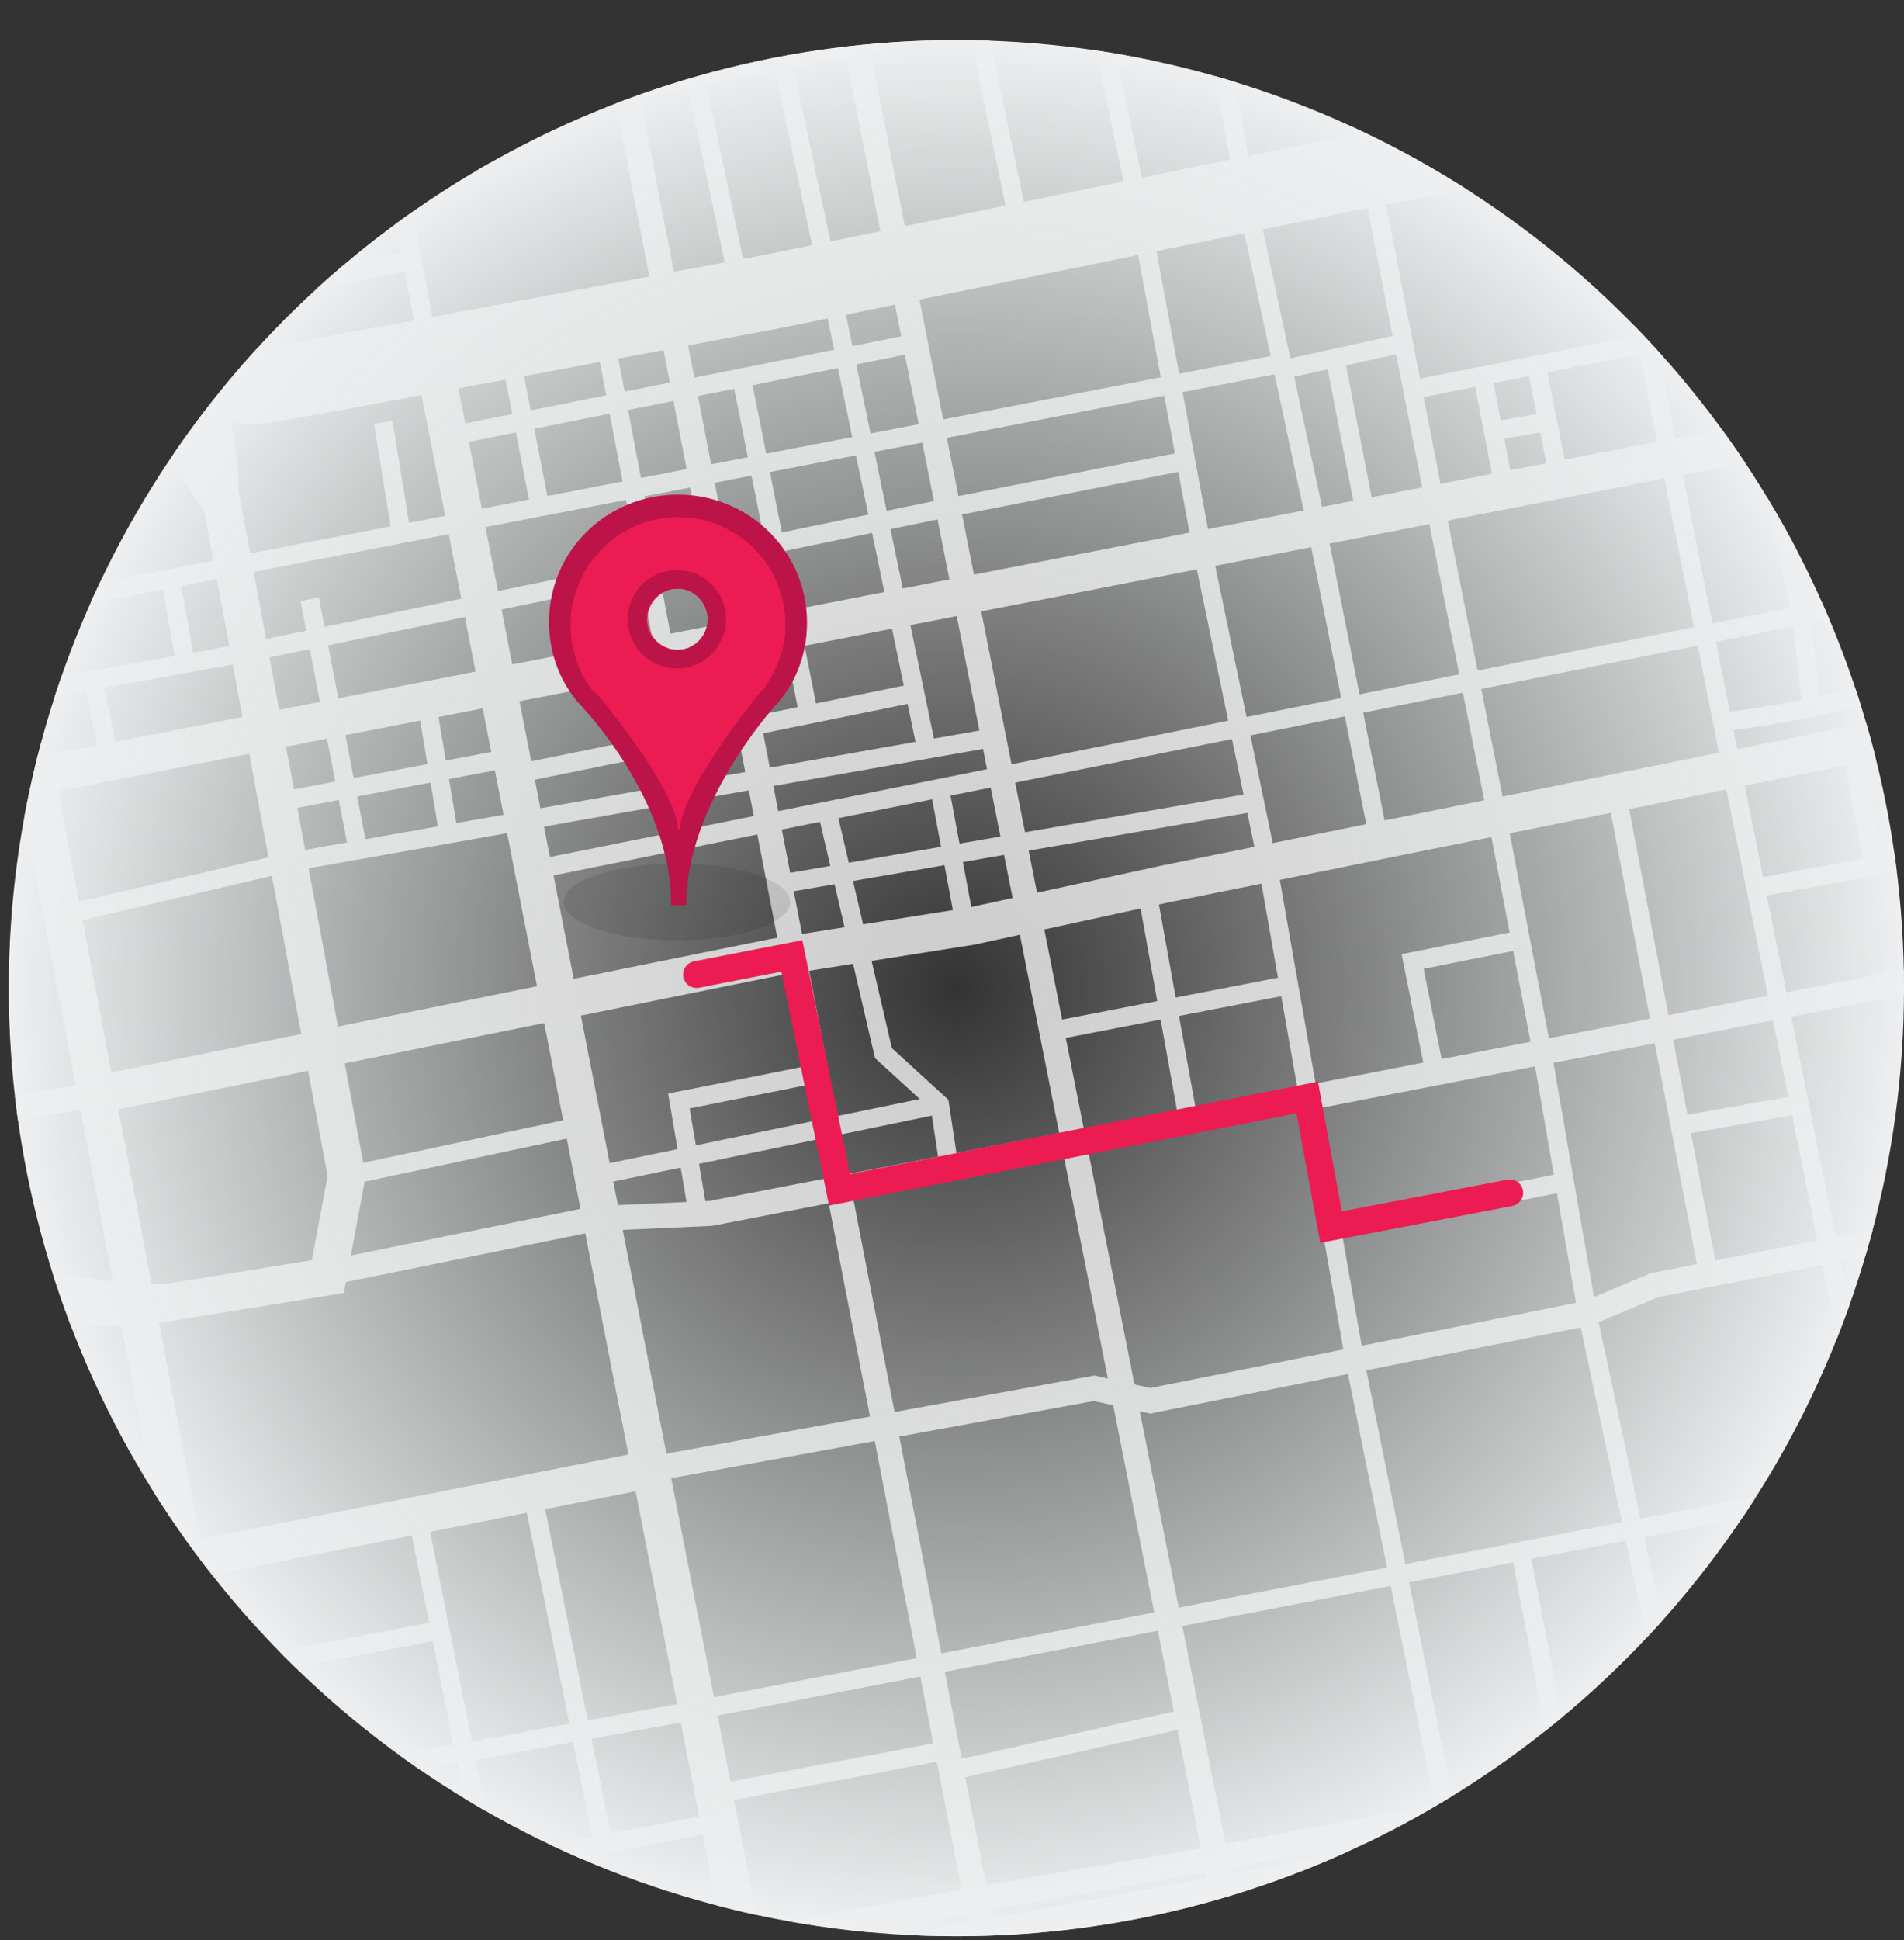 <?xml version="1.0" encoding="utf-8"?>
<!-- Generator: Adobe Illustrator 15.0.0, SVG Export Plug-In . SVG Version: 6.00 Build 0)  -->
<!DOCTYPE svg PUBLIC "-//W3C//DTD SVG 1.1//EN" "http://www.w3.org/Graphics/SVG/1.1/DTD/svg11.dtd">
<svg version="1.1" id="Layer_1" xmlns="http://www.w3.org/2000/svg" xmlns:xlink="http://www.w3.org/1999/xlink" x="0px" y="0px"
	 width="426.133px" height="434.003px" viewBox="0 0 426.133 434.003" enable-background="new 0 0 426.133 434.003"
	 xml:space="preserve">
<rect x="0" y="0" width="426.133" height="434.003" fill="#333333" stroke="none"/>
<g>
	<g>
		<defs>
			<circle id="SVGID_1_" cx="214.049" cy="221.052" r="212.085"/>
		</defs>
		<clipPath id="SVGID_2_">
			<use xlink:href="#SVGID_1_"  overflow="visible"/>
		</clipPath>
		<g clip-path="url(#SVGID_2_)">
			<path fill="#FFFFFF" d="M36.108,350.757c0.471-0.084,0.903-0.152,1.323-0.219l-0.026-0.152
				C36.996,350.503,36.56,350.628,36.108,350.757z"/>
			<path fill="#FFFFFF" d="M-15.271,422.681c-0.086,0.047-0.167,0.09-0.25,0.139c-0.125,0.545-0.245,1.096-0.367,1.646
				C-15.672,423.851-15.468,423.253-15.271,422.681z"/>
			<path fill="#FFFFFF" d="M21.059,359.554c1.665,3.799,3.084,7.371,4.319,10.67c-0.901-3.59-1.934-7.35-3.117-11.203
				C21.854,359.195,21.455,359.373,21.059,359.554z"/>
			<path fill="#FFFFFF" d="M19.341,355.744c0.543-0.254,1.094-0.492,1.646-0.725c-0.005-0.012-0.008-0.021-0.01-0.032
				c-0.584,0.158-1.167,0.319-1.761,0.483C19.258,355.562,19.298,355.653,19.341,355.744z"/>
			<polygon fill="#FFFFFF" points="-65.918,133.782 -8.839,122.338 -9.664,118.225 -25.103,121.321 -26.686,111.245 
				-10.121,108.173 -10.882,104.051 -43.544,110.107 -42.78,114.227 -30.808,112.008 -29.214,122.146 -66.741,129.673 			"/>
			<path fill="#CCCCCC" d="M417.659,414.097l0.627-0.354c1.717-0.52,18.02-4.621,101.826-4.621v-9.779
				c-81.797,0-100.975,3.934-104.912,5.129l-32.52,6.076l-0.369-2.043l18.885-3.723l34.518-5.93l51.59-11.574l-2.145-9.541
				l-2.77,0.624v-20.215l-6.592-35.063l10.83-2.084l-0.795-4.115l-10.812,2.08l-8.928-47.502l18.115-3.568l-1.082-5.486
				l-18.064,3.562l-9.24-49.164l28.377-5.496l-1.062-5.485l-28.348,5.487l-3.988-21.231l35.811-6.628l-0.764-4.122l-35.818,6.632
				l-4.033-21.431l38.578-7.808l14.512-30.534l-27.867,4.895c-0.115,0.019-11.867,1.938-20.408,0.04
				c-4.973-1.102-8.104-1.178-10.398-0.823l-3.455-16.815l39.291-6.945c5.086,3.883,8.461,6.451,9.074,6.913l5.07-6.671
				c-0.549-0.417-41.023-31.194-66.086-51.035c2.951-1.431,7.771-2.604,12.24-3.05l49.545,3.16l0.27-4.187l-49.883-3.179
				l-0.168,0.019c-2.195,0.207-10.648,1.208-15.516,4.45c-7.117-5.671-12.57-10.151-14.807-12.286
				c-5.598-5.347-8.064-11.359-9.127-15.097l16.66-12.4l79.859-38.775l-7.324-15.079L434.45-15.623l-2.99-15.123l-4.113,0.814
				l3.205,16.205L411.877-4.66l-4.875-21.943l-4.094,0.909l1.076,4.846L353.403-10.44l-3.207-16.113l-4.107,0.817l6.537,32.84
				l-32.459,5.733L310.59-26.64l-4.072,0.993l9.516,39.213l-12.148,2.144l-9.114-42.295l-4.099,0.882l2.976,13.804L271.76-7.613
				L268.7-24.652l-4.123,0.739l3.067,17.105l-7.129,1.394l-4.399-21.158l-4.104,0.854L256.4-4.607l-9.721,1.904l-5-23.872
				l-4.104,0.86l4.989,23.818l-22.312,4.37l-6.047-29.045l-4.104,0.855l6.04,28.997l-22.153,4.335l-7.25-36.554l-59.004-0.002
				l9.242,47.719l-48.334,9.466L78.229-26.538l-4.12,0.783L84.527,29.05l-16.883,3.305l-5.33-12.873L59.063,8.306l-21.542,2.218
				l-8.59-38.501l-16.363,3.655l11.618,52.03L26.6,40.393l-39.542,7.74l-14.077-74.67l-4.12,0.777l5.664,30.041l-41.303,8.91
				l0.885,4.101l41.195-8.888l4.787,25.389l-46.77,7.849l0.694,4.133l46.853-7.866l4.338,23.019l-51.912,9.361l0.744,4.123
				l51.944-9.366l4.386,23.253l-57.158,12.741l0.912,4.09l57.02-12.707l7.971,42.268c-32.7,5.726-58.645-0.282-58.909-0.344
				l-0.974,4.074c0.75,0.183,12.774,2.98,30.823,2.98c8.732,0,18.883-0.671,29.834-2.596l5.849,31.019l-2.573,0.5l0.109,0.568
				l-54.963,19.513h-14.643v8.382h16.087l55.104-19.561l12.077,63.529l-77.707,13.824l0.014,0.071
				c-1.679-0.97-2.622-1.554-2.695-1.603l-2.968,4.734c0.266,0.166,2.998,1.866,7.653,4.424l-0.35,0.826
				c0.186,0.079,14,6.079,33.154,22.393l-22.86-0.35c-1.237-1.477-2.458-2.923-3.649-4.332
				c-6.325-7.498-11.786-13.974-14.207-18.013l-8.385,5.033c2.56,4.271,7.481,10.217,13.287,17.112l-4.491-0.069l-0.129,8.384
				l11.763,0.18c10.143,12.158,20.994,25.909,25.315,36.891c2.732,6.943,4.852,14.523,6.352,22.42
				c-2.028-0.721-3.617-1.598-4.856-2.514c-1.555-1.146-2.638-2.396-3.396-3.576l0.97-0.159
				c-6.761-41.048-24.861-51.808-25.627-52.244l-2.423,4.243l-2.485,4.217c0.132,0.078,11.388,7.227,18.197,32.768l-15.952-28.787
				l-8.554,4.742l19.647,35.453l0.535-0.298c0.793,2.343,2.296,6.774,4.188,12.382c-1.621-0.521-3.178-1.13-4.644-1.777
				c-0.89-2.924-1.57-5.284-1.92-6.649c-1.646-6.399-7.056-14.351-7.285-14.687l-3.458,2.365c0.051,0.076,5.22,7.674,6.685,13.363
				c0.202,0.788,0.479,1.803,0.823,2.992c-3.896-2.227-6.379-4.219-6.438-4.264l-2.649,3.244c0.32,0.262,4.555,3.668,10.784,6.678
				c2.834,9.098,7.239,21.885,10.917,28.99c2.975,5.742,5.984,16.182,8.181,23.807c0.704,2.449,1.256,4.338,1.708,5.818
				c-1.646,1.342-3.268,2.791-4.849,4.373c-18.092,18.092-21.179,41.338-21.303,42.314l9.703,1.23
				c0.027-0.209,2.867-20.98,18.515-36.633c0.094-0.092,0.194-0.182,0.291-0.275c-4.445,18.189-9.398,34.623-9.474,34.871
				l5.822,1.764l-9.17,2.08l2.783,12.264l55.168-12.521l0.415,2.084l4.111-0.816l-0.436-2.195l5.701-1.297
				c5.096,1.682,8.447,2.111,8.673,2.137l0.5-4.16c-0.013,0-0.064-0.01-0.15-0.021l24.38-5.535l2.331,10.953l8.199-1.744
				l-2.138-10.033c8.154,3.342,15.234,4.531,21.178,4.531c7.109,0,12.587-1.699,16.333-3.438c5.822-0.281,11.921-1.088,18.207-2.539
				c6.464-1.488,21.342-4.473,40.224-8.145l0.513,2.621l-83.643,16.57l1.898,9.596l83.626-16.566l0.469,2.396l-15.735,3.143
				l1.095,5.479l15.709-3.137l0.235,1.199l8.229-1.604l-0.241-1.234l45.185-9.025l2.924,15.09l5.486-1.062l-2.929-15.119
				l47.981-9.584l5.109,25.773l5.483-1.086l-5.112-25.787l46.83-9.352l7.275,36.098l4.109-0.83l-7.279-36.09l47.912-9.566
				l8.352,46.562l5.504-0.984l-8.373-46.67l12.213-2.441l83.58-1.74l-0.115-5.586l-83.828,1.746l-0.244,0.002l-12.59,2.516
				l-0.213-1.178l32.867-6.139L417.659,414.097z M476.799,358.667v15.873l-45.812,7.393l-8.74-48.534l48.064-9.257L476.799,358.667z
				 M-11.053,395.19c2.956-7.489,7.95-21.291,10.375-34.508c5.287-1.32,10.679-2.733,15.777-4.103
				c0.178,0.377,0.35,0.752,0.521,1.125c-2.613,1.562-4.963,3.433-6.747,5.67c-6.957,8.707-16.466,36.229-20.015,46.963
				c-0.672,0.227-1.345,0.463-2.02,0.719c0.336-1.865,0.643-3.688,0.915-5.451C-11.725,402.181-11.33,398.703-11.053,395.19z
				 M-11.735,363.332c2.126-0.484,4.324-1.002,6.563-1.545c-1.376,6.791-3.401,13.719-5.399,19.734
				C-10.619,375.438-11.012,369.339-11.735,363.332z M-4.224,324.651c7.503,9.938,13.131,19.444,17.456,28.08
				c-0.062,0.015-0.124,0.032-0.186,0.048c-4.789,1.268-9.073,2.159-12.911,2.746c0.382-2.932,0.597-5.787,0.597-8.49
				C0.732,338.746-1.468,331.053-4.224,324.651z M12.15,365.985c1.364-1.708,3.166-3.176,5.201-4.438
				c3.593,8.23,6.018,15.377,7.898,20.933c0.525,1.546,1,2.955,1.45,4.22c0.761,2.153,1.708,5.579,2.81,9.541
				c1.552,5.596,3.418,12.32,5.733,19.254c-3.91-2.555-7.858-4.635-11.728-5.861c-8.008-2.537-18.666-3.375-29.758-0.709
				C-2.226,397.029,6.19,373.446,12.15,365.985z M51.313,144.529l-8.132,1.463l-2.617-14.947c2.568-0.495,5.225-1.006,7.962-1.533
				L51.313,144.529z M49.15,69.159l41.397-8.484l2.09,10.999c-15.538,2.88-28.626,5.281-33.712,6.153
				c-5.12,0.879-8.138-0.613-8.966-4.43L49.15,69.159z M52.08,148.65l2.178,11.737l-28.408,5.528l-2.589-12.076L52.08,148.65z
				 M53.375,109.699c0.065-3.797-0.352-8.797-1.731-15.261c1.419,0.25,2.96,0.397,4.635,0.397c1.692,0,3.518-0.147,5.478-0.486
				c5.059-0.866,17.606-3.168,32.596-5.944l5.271,26.979c-2.716,0.524-5.41,1.043-8.081,1.56l-3.695-22.807l-4.136,0.673
				l3.714,22.931c-11.09,2.14-21.669,4.182-31.434,6.064L53.375,109.699z M100.428,119.492l2.818,14.425l-30.605,6.317l-1.267-6.575
				l-4.112,0.792l1.274,6.633l-8.993,1.854l-2.786-15.011C70.057,125.36,84.879,122.502,100.428,119.492z M404.764,135.138
				l-7.064-33.015l7.32-1.426l7.033,32.978L404.764,135.138z M419.393,136.474c1.514,4.847,2.943,11.937,1.438,14.661
				c-0.871,1.322-6.268,2.997-13.488,4.589l-1.883-16.45L419.393,136.474z M395.696,222.763l-22.279,4.312l-8.793-46.071
				l21.756-4.405L395.696,222.763z M390.487,175.769l22.523-4.559l3.982,20.868l-22.379,4.143L390.487,175.769z M131.561,384.843
				l-9.553-47.244l20.246-3.996l9.303,47.602L131.561,384.843z M152.358,385.319l4.106,21.013l-19.793,3.801l-4.281-21.182
				L152.358,385.319z M44.778,344.292l-9.194-48.359l41.378-6.693l0.457-2.461l53.562-10.869l9.664,49.463L44.778,344.292z
				 M96.047,363.014l-45.705,8.717l-3.238-15.196l-0.761-4.004l45.812-9.041L96.047,363.014z M38.217,354.669l0.66,3.476
				l7.463,35.042c-3.808-5.568-9.681-16.152-18.139-36.277C32.059,355.767,35.699,355.069,38.217,354.669z M36.108,350.757
				c0.452-0.129,0.887-0.254,1.296-0.371l0.026,0.152C37.012,350.604,36.577,350.677,36.108,350.757z M319.918,117.25l6.672,33.589
				l-22.311,4.482l-6.699-33.723L319.918,117.25z M318.618,88.819l11.539-2.293l3.756,19.467l-11.498,2.235L318.618,88.819z
				 M149.531,244.63l2.111,12.428l-15.187,3.137l-6.45-33.008l44.013-8.906l1.554-0.248l3.994,20.629L149.531,244.63z
				 M153.651,268.886l-15.364,0.695l-1.03-5.27l15.087-3.118L153.651,268.886z M112.26,136.335l31.271-6.454l2.401,12.674
				l-31.274,6.081L112.26,136.335z M112.69,182.262l-10.551,1.867l-1.66-9.856l10.272-1.949L112.69,182.262z M147.494,150.788
				l2.502,13.201l-31.102,6.315l-2.627-13.44L147.494,150.788z M214.747,188.71l-2.008-10.729l8.99-1.806l2.176,10.952
				L214.747,188.71z M224.717,191.242l1.912,9.644l-9.235,2.011l-1.883-10.064L224.717,191.242z M186.78,197.792l2.24,9.631
				l-9.518,1.503l-1.853-9.56L186.78,197.792z M176.854,195.25l-1.875-9.684l8.557-1.719l2.291,9.856L176.854,195.25z
				 M187.646,183.021l20.983-4.213l1.985,10.614l-20.65,3.568L187.646,183.021z M211.381,193.545l1.88,10.047l-20.092,3.179
				l-2.254-9.696L211.381,193.545z M174.181,181.449l-1.088-5.617l46.92-8.303l0.899,4.534L174.181,181.449z M209.025,165.216
				l-5.27-25.372l10.369-2.014l5.074,25.588L209.025,165.216z M204.898,165.948l-32.604,5.767l-1.485-7.679l32.327-6.567
				L204.898,165.948z M170.011,159.922l-2.522-13.018l8.456-1.646l2.582,12.938L170.011,159.922z M167.588,176.805l1.113,5.745
				l-45.625,9.166l-1.329-6.8L167.588,176.805z M156.266,174.553l-1.379-7.281l10.446-2.122l1.462,7.541L156.266,174.553z
				 M154.105,163.152l-2.496-13.161l10.395-2.026l2.529,13.069L154.105,163.152z M150.047,141.751l-2.41-12.72l10.288-2.125
				l2.484,12.831L150.047,141.751z M150.775,168.105l1.361,7.176l-31.19,5.523l-1.248-6.387L150.775,168.105z M121.789,228.851
				l4.249,21.742l-44.746,9.529l-4.127-22.246L121.789,228.851z M81.599,264.341l45.243-9.635l3.072,15.715l-51.389,10.432
				L81.599,264.341z M128.399,218.958l-4.518-23.13l45.617-9.16l4.48,23.135l-1.447,0.229L128.399,218.958z M180.366,242.776
				l1.552,8.021l-26.17,5.41l-1.404-8.26L180.366,242.776z M182.716,254.914l1.698,8.771l-25.672,4.974l-0.872,0.037l-1.419-8.352
				L182.716,254.914z M181.097,217.165l9.828-1.557l4.905,21.083l10.025,9.158l-18.463,3.814L181.097,217.165z M208.561,249.569
				l1.393,9.167l-20.054,3.885l-1.71-8.84L208.561,249.569z M199.616,234.471l-4.542-19.519l23.038-3.641l10.148-2.209l8.803,44.384
				l-22.996,4.452l-1.807-11.917L199.616,234.471z M280.743,189.429l-21.037,4.26l-27.615,6.008l-1.863-9.408l48.939-8.447
				L280.743,189.429z M279.847,164.503l21.141-4.245l4.791,24.107l-20.932,4.234L279.847,164.503z M229.413,186.177l-2.205-11.102
				l48.531-9.744l2.576,12.409L229.413,186.177z M233.723,207.917l21.553-4.684l3.734,20.714l-21.293,4.124L233.723,207.917z
				 M259.76,228.069l3.662,20.313l-20.873,4.043l-4.016-20.244L259.76,228.069z M263.129,223.146l-3.752-20.81l2.051-0.445
				l20.892-4.227l3.705,21.05L263.129,223.146z M286.75,222.845l3.576,20.326l-22.793,4.414l-3.662-20.312L286.75,222.845z
				 M286.431,196.832l47.364-9.587l4.082,21.351l-24.182,4.849l4.85,24.26l-24.101,4.67L286.431,196.832z M338.667,212.711
				l3.889,20.339l-19.896,3.854l-4.031-20.175L338.667,212.711z M343.557,238.552l4.197,24.242l-48.051,9.492l-4.295-24.412
				L343.557,238.552z M348.471,266.925l4.248,24.525l-47.957,9.592l-4.332-24.625L348.471,266.925z M347.674,237.755l22.676-4.395
				l9.434,49.424l-10.051,1.979l-0.279,0.057l-12.705,5.318L347.674,237.755z M346.67,232.259l-8.77-45.846l22.613-4.577
				l8.787,46.039L346.67,232.259z M336.295,178.187l-4.777-24.062l48.441-9.73l4.777,23.987L336.295,178.187z M332.19,179.018
				l-22.305,4.514l-4.79-24.1l22.312-4.48L332.19,179.018z M300.172,156.146l-21.174,4.251l-7.021-33.822l21.489-4.181
				L300.172,156.146z M274.887,161.225l-48.495,9.741l-6.782-34.203l48.251-9.385L274.887,161.225z M217.979,128.541l-2.665-13.454
				l48.406-9.539l2.524,13.602L217.979,128.541z M214.499,110.976l-2.587-13.037c18.769-3.634,35.567-6.885,48.65-9.42l2.396,12.911
				L214.499,110.976z M212.495,129.609l-10.442,2.03l-2.755-13.271l10.535-2.172L212.495,129.609z M199.642,140.646l2.643,12.722
				l-19.65,3.989l-2.573-12.903L199.642,140.646z M178.421,136.235l-2.599-13.021l19.368-3.999l2.748,13.223L178.421,136.235z
				 M175.002,119.105l-2.694-13.508c6.527-1.261,12.97-2.509,19.281-3.73l2.748,13.242L175.002,119.105z M174.306,137.034
				l-8.411,1.637l-2.498-12.892l8.318-1.718L174.306,137.034z M162.603,121.662l-2.649-13.674c2.756-0.533,5.501-1.065,8.239-1.593
				l2.704,13.553L162.603,121.662z M159.158,103.876L156.2,88.599l8.122-1.622l3.054,15.307
				C164.644,102.814,161.906,103.341,159.158,103.876z M157.129,122.792l-10.27,2.121l-2.633-13.881
				c3.417-0.661,6.833-1.32,10.242-1.981L157.129,122.792z M143.445,106.913l-2.88-15.194l10.154-2.027l2.951,15.245
				C150.267,105.594,146.857,106.253,143.445,106.913z M142.751,125.761l-31.295,6.46l-2.797-14.315
				c10.31-1.993,20.868-4.034,31.451-6.078L142.751,125.761z M109.945,168.21l-10.162,1.927l-1.641-9.745l9.899-1.926
				L109.945,168.21z M75.717,156.211l-2.284-11.859l30.614-6.32l2.385,12.207L75.717,156.211z M96.359,175.055l1.648,9.803
				l-16.227,2.871l-1.836-9.557L96.359,175.055z M79.151,174.058l-1.851-9.614l16.721-3.25l1.638,9.729L79.151,174.058z
				 M75.034,174.836l-9.245,1.753l-1.772-9.561l9.17-1.785L75.034,174.836z M75.824,178.953l1.832,9.505l-9.355,1.654l-1.749-9.399
				L75.824,178.953z M113.495,186.378l6.69,34.243l-44.549,9.014l-6.569-35.4L113.495,186.378z M139.37,275.125l19.827-0.891
				l0.206-0.016l26.074-5.045l9.238,47.697l-45.564,8.313L139.37,275.125z M190.964,268.105l47.186-9.139l9.802,49.41l-3.017-0.67
				l-44.721,8.158L190.964,268.105z M243.638,257.905l47.657-9.229l9.357,53.188l-43.172,8.633l-3.57-0.793L243.638,257.905z
				 M257.422,316.208l44.271-8.854l8.729,43.304l-46.613,8.977l-8.715-43.939L257.422,316.208z M305.797,306.535l47.98-9.599
				l9.258,43.59l-48.498,9.341L305.797,306.535z M357.809,295.75l13.279-5.56l36.75-7.244l9.506,47.128l-50.191,9.662
				L357.809,295.75z M383.893,281.972l-5.439-28.501l22.637-3.985l5.645,27.984L383.893,281.972z M377.672,249.357l-3.207-16.788
				l22.336-4.329l3.457,17.141L377.672,249.357z M384.069,143.572l17.266-3.47l1.887,16.478c-5.031,0.994-10.621,1.914-16.037,2.639
				L384.069,143.572z M400.661,135.963l-17.412,3.499l-6.615-33.244l16.949-3.297L400.661,135.963z M379.139,140.284l-48.439,9.728
				l-6.668-33.561l48.488-9.431L379.139,140.284z M335.875,94.044l-1.607-8.333l7.957-1.582l1.682,8.485L335.875,94.044z
				 M344.719,96.726l1.369,6.896l-8.061,1.567l-1.355-7.026L344.719,96.726z M350.2,102.819l-3.865-19.506l20.648-4.104
				l3.896,19.591L350.2,102.819z M317.813,84.705L310.2,45.758l48.396-8.675l7.566,38.017L317.813,84.705z M318.297,109.026
				l-11.305,2.2l-5.748-29.508l11.23-2.463L318.297,109.026z M302.877,112.024l-6.992,1.361l-6.225-29.129l7.488-1.64
				L302.877,112.024z M291.771,114.186l-21.414,4.166l-5.683-30.629c9.453-1.831,16.578-3.211,20.588-3.988L291.771,114.186z
				 M263.911,83.603l-5.09-27.418l19.695-4.028l5.87,27.479C280.368,80.413,273.28,81.788,263.911,83.603z M259.793,84.398
				c-13.092,2.533-29.908,5.792-48.699,9.428l-5.312-26.789l48.935-10.009L259.793,84.398z M206.422,98.998l2.595,13.083
				l-10.574,2.184l-2.738-13.19C199.331,100.37,202.909,99.681,206.422,98.998z M194.851,96.97l-3.208-15.449l10.884-2.173
				l3.08,15.542C202.08,95.566,198.491,96.263,194.851,96.97z M190.792,77.415l-1.457-7.014l10.972-2.245l1.403,7.081
				L190.792,77.415z M190.736,97.767c-6.299,1.218-12.734,2.463-19.249,3.722l-3.058-15.333l19.104-3.816L190.736,97.767z
				 M155.401,84.482l-1.396-7.204c11.531-2.162,19.706-3.697,20.819-3.91l10.405-2.127l1.453,6.998L155.401,84.482z M171.662,56.905
				c-0.387,0.072-2.304,0.433-5.362,1.005l-8.195-38.998l15.363-3.007l8.305,38.929L171.662,56.905z M162.181,58.682
				c-3.184,0.6-7.035,1.323-11.362,2.133l-7.551-38.996l10.727-2.101L162.181,58.682z M149.92,85.577l-10.135,2.025l-1.401-7.399
				c3.52-0.661,6.917-1.296,10.128-1.898L149.92,85.577z M139.328,107.708c-5.62,1.087-11.237,2.173-16.812,3.249l-2.94-15.048
				l16.878-3.373L139.328,107.708z M118.771,91.796l-1.495-7.653c5.74-1.071,11.476-2.144,16.989-3.174l1.41,7.449L118.771,91.796z
				 M118.399,111.753c-3.539,0.683-7.054,1.366-10.544,2.038l-2.923-14.959l10.531-2.101L118.399,111.753z M104.128,94.717
				l-1.53-7.841c3.461-0.643,6.998-1.301,10.555-1.963l1.506,7.705L104.128,94.717z M69.327,145.201l2.275,11.809l-9.119,1.775
				l-2.176-11.728L69.327,145.201z M60.851,195.923l6.567,35.374l-42.489,8.595l-6.478-34.071L60.851,195.923z M68.946,239.541
				l4.365,23.515l-3.51,18.848l-32.956,5.33c-0.974-0.003-1.949-0.019-2.926-0.047l-7.427-39.058L68.946,239.541z M27.18,296.621
				l9.436,49.625c-3.057,0.875-7.562,2.155-12.854,3.619c-5.416-15.32-13.279-31.341-24.619-43.857
				c-3.244-3.579-6.422-6.885-9.525-9.961L27.18,296.621z M25.378,370.224c-1.234-3.299-2.651-6.871-4.319-10.67
				c0.396-0.184,0.795-0.36,1.199-0.533C23.442,362.875,24.477,366.63,25.378,370.224z M20.987,355.021
				c-0.551,0.232-1.102,0.473-1.646,0.725c-0.041-0.093-0.083-0.184-0.126-0.274c0.594-0.161,1.18-0.325,1.761-0.481
				C20.979,354.998,20.981,355.009,20.987,355.021z M35.193,400.994c-0.174-1.955-1.339-13.697-4.983-29.078
				c6.102,13.271,12.687,25.428,17.955,29.848l6.212,29.168c-4.098-3.695-8.557-7.643-13.166-11.18
				C38.794,413.212,36.812,406.666,35.193,400.994z M51.213,375.833l45.651-8.707l4.62,23.188l-45.428,8.267L51.213,375.833z
				 M96.265,342.675l21.632-4.268l9.539,47.186l-21.827,3.972L96.265,342.675z M128.265,389.701l4.291,21.219l-21.854,4.193
				l-4.271-21.438L128.265,389.701z M157.267,410.447l4.316,22.102l-45.737,8.387l-4.326-21.711L157.267,410.447z M150.221,330.671
				l45.558-8.312l9.404,48.562l-45.389,8.738L150.221,330.671z M201.275,321.354l43.55-7.944l4.311,0.957l9.188,46.325
				l-47.651,9.173L201.275,321.354z M259.138,364.8l3.579,18.05l-47.477,10.596l-3.771-19.468L259.138,364.8z M263.532,386.964
				l5.25,26.469l-48.066,8.303l-4.682-24.172L263.532,386.964z M264.627,363.744l46.625-8.978l9.879,49.009l-46.846,8.674
				L264.627,363.744z M315.366,353.976l23.291-4.484l9.371,49.303l-22.775,4.223L315.366,353.976z M342.774,348.696l21.135-4.065
				l10.463,49.281l-22.223,4.117L342.774,348.696z M373.729,370.708l-5.707-26.871l50.109-9.647l8.715,48.41l-21.805,3.515
				c-0.736-2.484-1.893-6.818-2.844-12.312c-0.551-3.187-1.986-5.388-4.264-6.55c-3.67-1.873-8.043-0.164-9.23,0.371
				L373.729,370.708z M469.538,320.024l-48.076,9.259l-9.512-47.146l48.664-9.593L469.538,320.024z M450.338,217.873l9.242,49.18
				l-48.736,9.607l-9.928-49.217L450.338,217.873z M449.305,212.375l-49.496,9.589l-4.363-21.636l49.861-9.23L449.305,212.375z
				 M448.997,139.312c10.111,2.246,23.053,0.134,23.639,0.038l11.912-2.092l-5.744,12.083l-33.111,6.702l-3.586-17.485
				C443.432,138.421,445.485,138.529,448.997,139.312z M440.522,165.643l4.01,21.337l-23.414,4.333l-4-20.935L440.522,165.643z
				 M437.479,157.706l-48.639,9.845l-0.84-4.222c3.156-0.438,9.238-1.331,15.43-2.519c16.604-3.183,19.967-5.648,21.064-7.638
				c2.361-4.283,0.512-12.448-0.785-16.892l9.459,0.42L437.479,157.706z M471.725,103.088l-35.609,6.295l-3.307-16.111l20.059-4.655
				C459.803,93.959,466.346,98.974,471.725,103.088z M448.579,85.308l-16.543,3.84l-3.223-19.189
				C435.182,74.946,441.981,80.217,448.579,85.308z M424.979,96.814l7.318,35.655l-10-0.446l-0.137-0.379l-6,1.205l-7.025-32.953
				L424.979,96.814z M400.206,46.74c2.74,2.617,9.826,8.398,18.812,15.514l4.422,26.324l-48.443,9.42l-12.273-61.657l12.113-2.173
				l14.496-4.556C390.917,34.377,394.047,40.861,400.206,46.74z M385.264,13.316l-14.438,4.539l-11.377,2.038l-1.875-9.41
				l41.295-7.295L385.264,13.316z M404.905-16.754l3.104,13.979l-0.314,0.153l-50.938,8.995L354.233-6.33L404.905-16.754z
				 M353.448,11.213l1.877,9.423l-48.5,8.696l-2.052-9.521L353.448,11.213z M306.079,46.517l5.596,28.621l-22.889,5.021
				l-6.166-28.843L306.079,46.517z M302.702,30.096l-23.312,4.771l-4.415-24.612l22.498-4.439L302.702,30.096z M294.538-7.805
				l2.053,9.525l-22.356,4.405l-1.726-9.614L294.538-7.805z M275.284,35.708l-19.709,4.031l-5.158-24.638l20.446-4.037
				L275.284,35.708z M268.395-2.682l1.727,9.62l-20.563,4.055l-2.009-9.596L268.395-2.682z M243.434,2.204l8.035,38.375
				l-22.319,4.563l-8.03-38.568L243.434,2.204z M217.004,7.384l8.041,38.6l-22.522,4.607l-7.709-38.867L217.004,7.384z
				 M197.045,51.712l-11.164,2.283l-8.298-38.896l11.747-2.3L197.045,51.712z M182.158-23.356l6.354,32.044l-20.882,4.09
				l-6.833-36.135L182.158-23.356L182.158-23.356z M156.533-23.356l6.984,36.938l-6.272,1.231l-8.019-38.167L156.533-23.356
				L156.533-23.356z M134.518-23.356h10.422l8.192,38.974l-10.663,2.084L134.518-23.356z M103.916,29.526l1.875,8.938l4.104-0.863
				l-1.867-8.883l29.753-5.825l7.542,38.95c-14.385,2.691-32.476,6.072-48.565,9.06L89.432,32.36L103.916,29.526z M85.32,33.167
				l2.057,10.824l-16.406,3.345L68.83,36.397L85.32,33.167z M88.16,48.111l1.605,8.447l-41.396,8.481l-1.619-8.492L88.16,48.111z
				 M66.864,48.173l-20.896,4.26l-2.122-11.144l20.871-4.088L66.864,48.173z M59.911,24.589l3.549,8.589L43.063,37.17l-1.939-10.166
				L59.911,24.589z M56.022,12.834l2.25,7.737l-17.985,2.313l-1.837-8.237L56.022,12.834z M-12.157,52.255l39.549-7.745l4.55,23.896
				l-39.528,8.098L-12.157,52.255z M-6.809,80.623l39.537-8.097l0.745,3.918c0.081,0.431,0.293,1.423,0.729,2.724
				c0.184,7.301,1.818,22.641,11.526,35.266l2.036,10.958c-20.424,3.935-36.398,7.003-44.521,8.544L-6.809,80.623z M4.019,138.055
				c6.443-1.223,17.812-3.404,32.428-6.217l2.608,14.898l-32.304,5.818L4.019,138.055z M7.53,156.673l11.604-2.09l2.6,12.131
				l-11.878,2.309L7.53,156.673z M12.965,176.958l42.823-8.329l4.299,23.169l-42.419,9.903L12.965,176.958z M17.986,248.25
				l7.295,38.385c-31.746-3.117-62.773-17.502-78.359-25.74L17.986,248.25z M-32.194,276.949c1.622,0.674,3.281,1.348,4.983,2.016
				c7.938,3.115,17.305,6.316,27.43,8.859l-19.636-0.298C-23.962,283.464-28.249,279.958-32.194,276.949z M-16.502,295.953
				c4.047,3.857,8.242,8.131,12.54,12.871c10.759,11.873,18.313,27.313,23.576,42.182c-0.739,0.201-1.49,0.408-2.25,0.613
				c-4.704-9.504-10.953-20.076-19.51-31.164c-9.753-12.629-20.443-20.199-29.344-24.73L-16.502,295.953z M-41.447,296.011
				c6.271,2.285,14.766,6.434,23.461,13.832c1.541,1.867,14.526,18.152,14.526,37.191c0,2.842-0.264,5.898-0.715,9.047
				c-3.2,0.334-6.035,0.428-8.546,0.338c-1.621-9.787-4.136-19.205-7.492-27.742C-24.205,318.537-32.662,306.905-41.447,296.011z
				 M-15.271,422.681c-0.199,0.572-0.401,1.17-0.616,1.783c0.124-0.549,0.245-1.1,0.367-1.648
				C-15.438,422.771-15.354,422.728-15.271,422.681z M-21.403,400.318c-1.949-10.99-5.271-23.472-8.261-33.668
				c2.226-0.216,5.065-0.665,8.323-1.283C-20.013,376.96-19.996,388.908-21.403,400.318z M-30.435,355.441
				c2.303,1.729,5.065,3.031,8.276,3.902c0.097,0.617,0.191,1.242,0.283,1.865c-3.668,0.709-6.769,1.185-9.009,1.34
				c-1.358-4.5-2.589-8.36-3.508-11.191C-33.439,352.736-32.164,354.143-30.435,355.441z M-45.729,364.322
				c1.487,0.534,3.041,1.014,4.641,1.408c0.234,0.689,0.471,1.396,0.71,2.107c1.1,5.617,1.861,11.324,1.804,16.209
				C-41.072,378.158-43.677,370.664-45.729,364.322z M-41.775,345.677l0.985-0.543c0.314,1.576,0.618,3.189,0.897,4.883l0.611-0.098
				c0.831,2.504,2.283,6.98,3.979,12.558c-0.662-0.062-1.318-0.153-1.974-0.259C-38.745,355.718-40.492,349.755-41.775,345.677z
				 M-36.352,366.583c0.774,0.084,1.549,0.151,2.332,0.188c2.6,8.816,5.51,19.499,7.54,29.367
				c-3.21-9.674-6.785-20.321-9.832-29.359C-36.325,366.714-36.336,366.648-36.352,366.583z M-27.693,413.804
				c-2.008-6.967-4.679-16.23-7.486-22.486c0.417-1.753,0.653-3.708,0.739-5.806c3.889,11.62,7.764,23.315,10.241,31.063
				c-0.753,0.479-1.503,0.984-2.248,1.508C-26.854,416.72-27.282,415.228-27.693,413.804z M-27.168,467.488
				c0.358-1.207,0.853-2.904,1.458-4.998c1.6-3.551,3.477-8.246,5.391-13.301l5.663,15.461L-27.168,467.488z M-10.536,463.712
				l-7.532-20.562c1.2-3.271,2.378-6.551,3.472-9.648c7.253,12.324,16.138,20.441,23.939,25.703L-10.536,463.712z M-12.746,428.218
				c1.072-3.086,2.003-5.809,2.718-7.906c5.793-2.229,11.58-3.199,16.931-3.27l8.092,40.74
				C5.717,452.263-4.805,443.15-12.746,428.218z M19.109,456.984l-7.906-39.805c3.416,0.27,6.581,0.893,9.358,1.773
				c6.788,2.15,14.562,8.121,21.747,14.342c2.95,6.113,6.379,11.709,10.394,16.064L19.109,456.984z M57.524,448.265
				c-1.791-1.682-3.474-3.664-5.059-5.881c1.864,1.684,3.658,3.271,5.352,4.699l0.226,1.064L57.524,448.265z M56.933,402.685
				l45.374-8.26l4.279,21.479l-45,8.633L56.933,402.685z M69.268,455.15l1.208-0.223c5.109,2.182,11.139,3.908,17.872,4.918
				C82.948,459.611,76.571,458.312,69.268,455.15z M78.838,447.714c-5.157-1.689-9.429-3.896-12.569-6.359
				c-0.428-0.334-0.874-0.695-1.328-1.072l-2.482-11.646l44.947-8.621l4.318,21.672L78.838,447.714z M122.578,448.652
				c-10.55,2.43-20.422,2.9-29.065,2.053l69.144-12.674l0.467,2.398C144.174,444.117,129.194,447.121,122.578,448.652z
				 M160.599,383.774l45.379-8.737l2.894,14.935l-45.386,8.581L160.599,383.774z M164.288,402.664l45.383-8.576l5.544,28.629
				l-45.384,8.318L164.288,402.664z M170.902,436.523l45.377-8.318l0.378,1.969c-15.743,2.982-31.339,5.965-45.302,8.662
				L170.902,436.523z M173.23,448.435c13.94-2.693,29.537-5.672,45.288-8.658l0.445,2.289l-45.23,8.957L173.23,448.435z
				 M176.078,463.003l-0.467-2.381l45.212-8.955l0.446,2.311L176.078,463.003z M222.149,429.128l-0.37-1.902l48.093-8.311
				l0.232,1.188C255.319,422.873,238.754,425.99,222.149,429.128z M224.443,440.978l-0.431-2.238
				c16.617-3.146,33.205-6.268,47.996-9.039l0.354,1.785L224.443,440.978z M226.749,452.88l-0.443-2.299l47.96-9.504l0.44,2.227
				L226.749,452.88z M275.599,419.072l-0.228-1.141l46.865-8.682l0.221,1.086C317.987,411.167,299.616,414.58,275.599,419.072z
				 M277.502,428.669c24.479-4.584,43.051-8.031,46.889-8.748l0.291,1.455l-22.424,4.189l-24.412,4.836L277.502,428.669z
				 M280.189,442.21l-0.44-2.215l24.357-4.828l22.512-4.203l0.381,1.9L280.189,442.21z M326.569,409.535l-0.207-1.047l48.654-9.012
				l0.086,0.486L326.569,409.535z M328.502,419.121l48.328-9.533l0.354,1.986l-48.381,9.033L328.502,419.121z M331.108,432.042
				l-0.373-1.848l48.176-8.996l0.227,1.25L331.108,432.042z M378.446,392.912l-3.846-18.105l15.188-3.131l0.26-0.055l0.232-0.111
				c0.975-0.471,3.898-1.477,5.76-0.52c1.029,0.533,1.713,1.719,2.027,3.528c0.959,5.517,2.096,9.866,2.867,12.505L378.446,392.912z
				 M380.458,398.158l23.924-6.275l63.133-10.184l-33.576,7.537l-34.457,5.916l-18.896,3.729L380.458,398.158z"/>
		</g>
	</g>
</g>
<radialGradient id="SVGID_3_" cx="280.048" cy="57.952" r="212.085" gradientTransform="matrix(1 0 0 -1 -66 279.003)" gradientUnits="userSpaceOnUse">
	<stop  offset="0" style="stop-color:#EDEFF0;stop-opacity:0"/>
	<stop  offset="0.868" style="stop-color:#EDEFF0;stop-opacity:0.868"/>
	<stop  offset="1" style="stop-color:#EDEFF0"/>
</radialGradient>
<circle fill="url(#SVGID_3_)" cx="214.049" cy="221.052" r="212.085"/>
<g>
	<path opacity="0.1" enable-background="new    " d="M151.493,193.179c14,0,25.35,3.845,25.35,8.591c0,4.744-11.35,8.59-25.35,8.59
		c-13.998,0-25.348-3.846-25.348-8.59C126.145,197.025,137.495,193.179,151.493,193.179z"/>
	<g>
		<path fill="#BC1348" d="M180.621,139.32c0-15.947-12.927-28.668-28.871-28.668c-15.941,0-28.873,12.582-28.873,28.527
			c0,7.499,2.882,14.312,7.568,19.091h-0.047c0,0,19.804,20.507,19.804,43.88l-0.022,0.329h3.385
			c0-22.701,19.603-44.209,19.603-44.209h-0.045C177.771,153.488,180.621,146.781,180.621,139.32z M151.753,145.4
			c-3.798,0-6.881-3.078-6.881-6.874s3.083-6.874,6.881-6.874c3.793,0,6.871,3.078,6.871,6.874S155.547,145.4,151.753,145.4z"/>
		<path fill="none" d="M132.902,154.897c-0.014,0-0.02,0-0.02,0H132.902C132.902,154.9,132.902,154.897,132.902,154.897"/>
		<path fill="#EC1B52" d="M175.812,139.743c0-13.287-10.771-24.071-24.058-24.071c-13.29,0-24.062,10.89-24.062,24.179
			c0,5.642,1.958,10.933,5.211,15.028c0.029,0,0.093,0.022,0.182,0.128c0.081,0.098,0.165-0.226,0.248-0.125
			c2.857,3.434,18.417,22.498,18.417,30.86h0.438c0-8.363,15.607-27.987,18.092-31.035c0.025-0.035,0.053,0.125,0.081,0.092
			c0.163-0.201,0.26-0.127,0.26-0.127h-0.025C173.854,149.901,175.812,145.388,175.812,139.743z M151.753,145.4
			c-3.798,0-6.881-3.078-6.881-6.874s3.083-6.874,6.881-6.874c3.793,0,6.871,3.078,6.871,6.874S155.547,145.4,151.753,145.4z"/>
		<path fill="#BC1348" d="M151.499,127.528c-6.078,0-11.001,4.924-11.001,11.001c0,6.072,4.923,10.997,11.001,10.997
			c6.071,0,10.998-4.925,10.998-10.997C162.496,132.45,157.568,127.528,151.499,127.528z M151.499,145.4
			c-3.799,0-6.876-3.078-6.876-6.874s3.077-6.874,6.876-6.874c3.792,0,6.87,3.078,6.87,6.874
			C158.372,142.322,155.291,145.4,151.499,145.4z"/>
	</g>
</g>
<path fill="#EC1B52" d="M340.846,266.27c-0.312-1.627-1.881-2.7-3.511-2.382l-37.031,7.098l-5.337-29.017l-104.723,20.679
	l-10.666-52.328l-24.254,4.737c-1.626,0.317-2.687,1.893-2.369,3.52c0.318,1.626,1.896,2.688,3.52,2.369l18.413-3.596l10.667,52.339
	l104.61-20.655l5.329,28.983l42.969-8.236C340.092,269.469,341.158,267.897,340.846,266.27z"/>
</svg>
